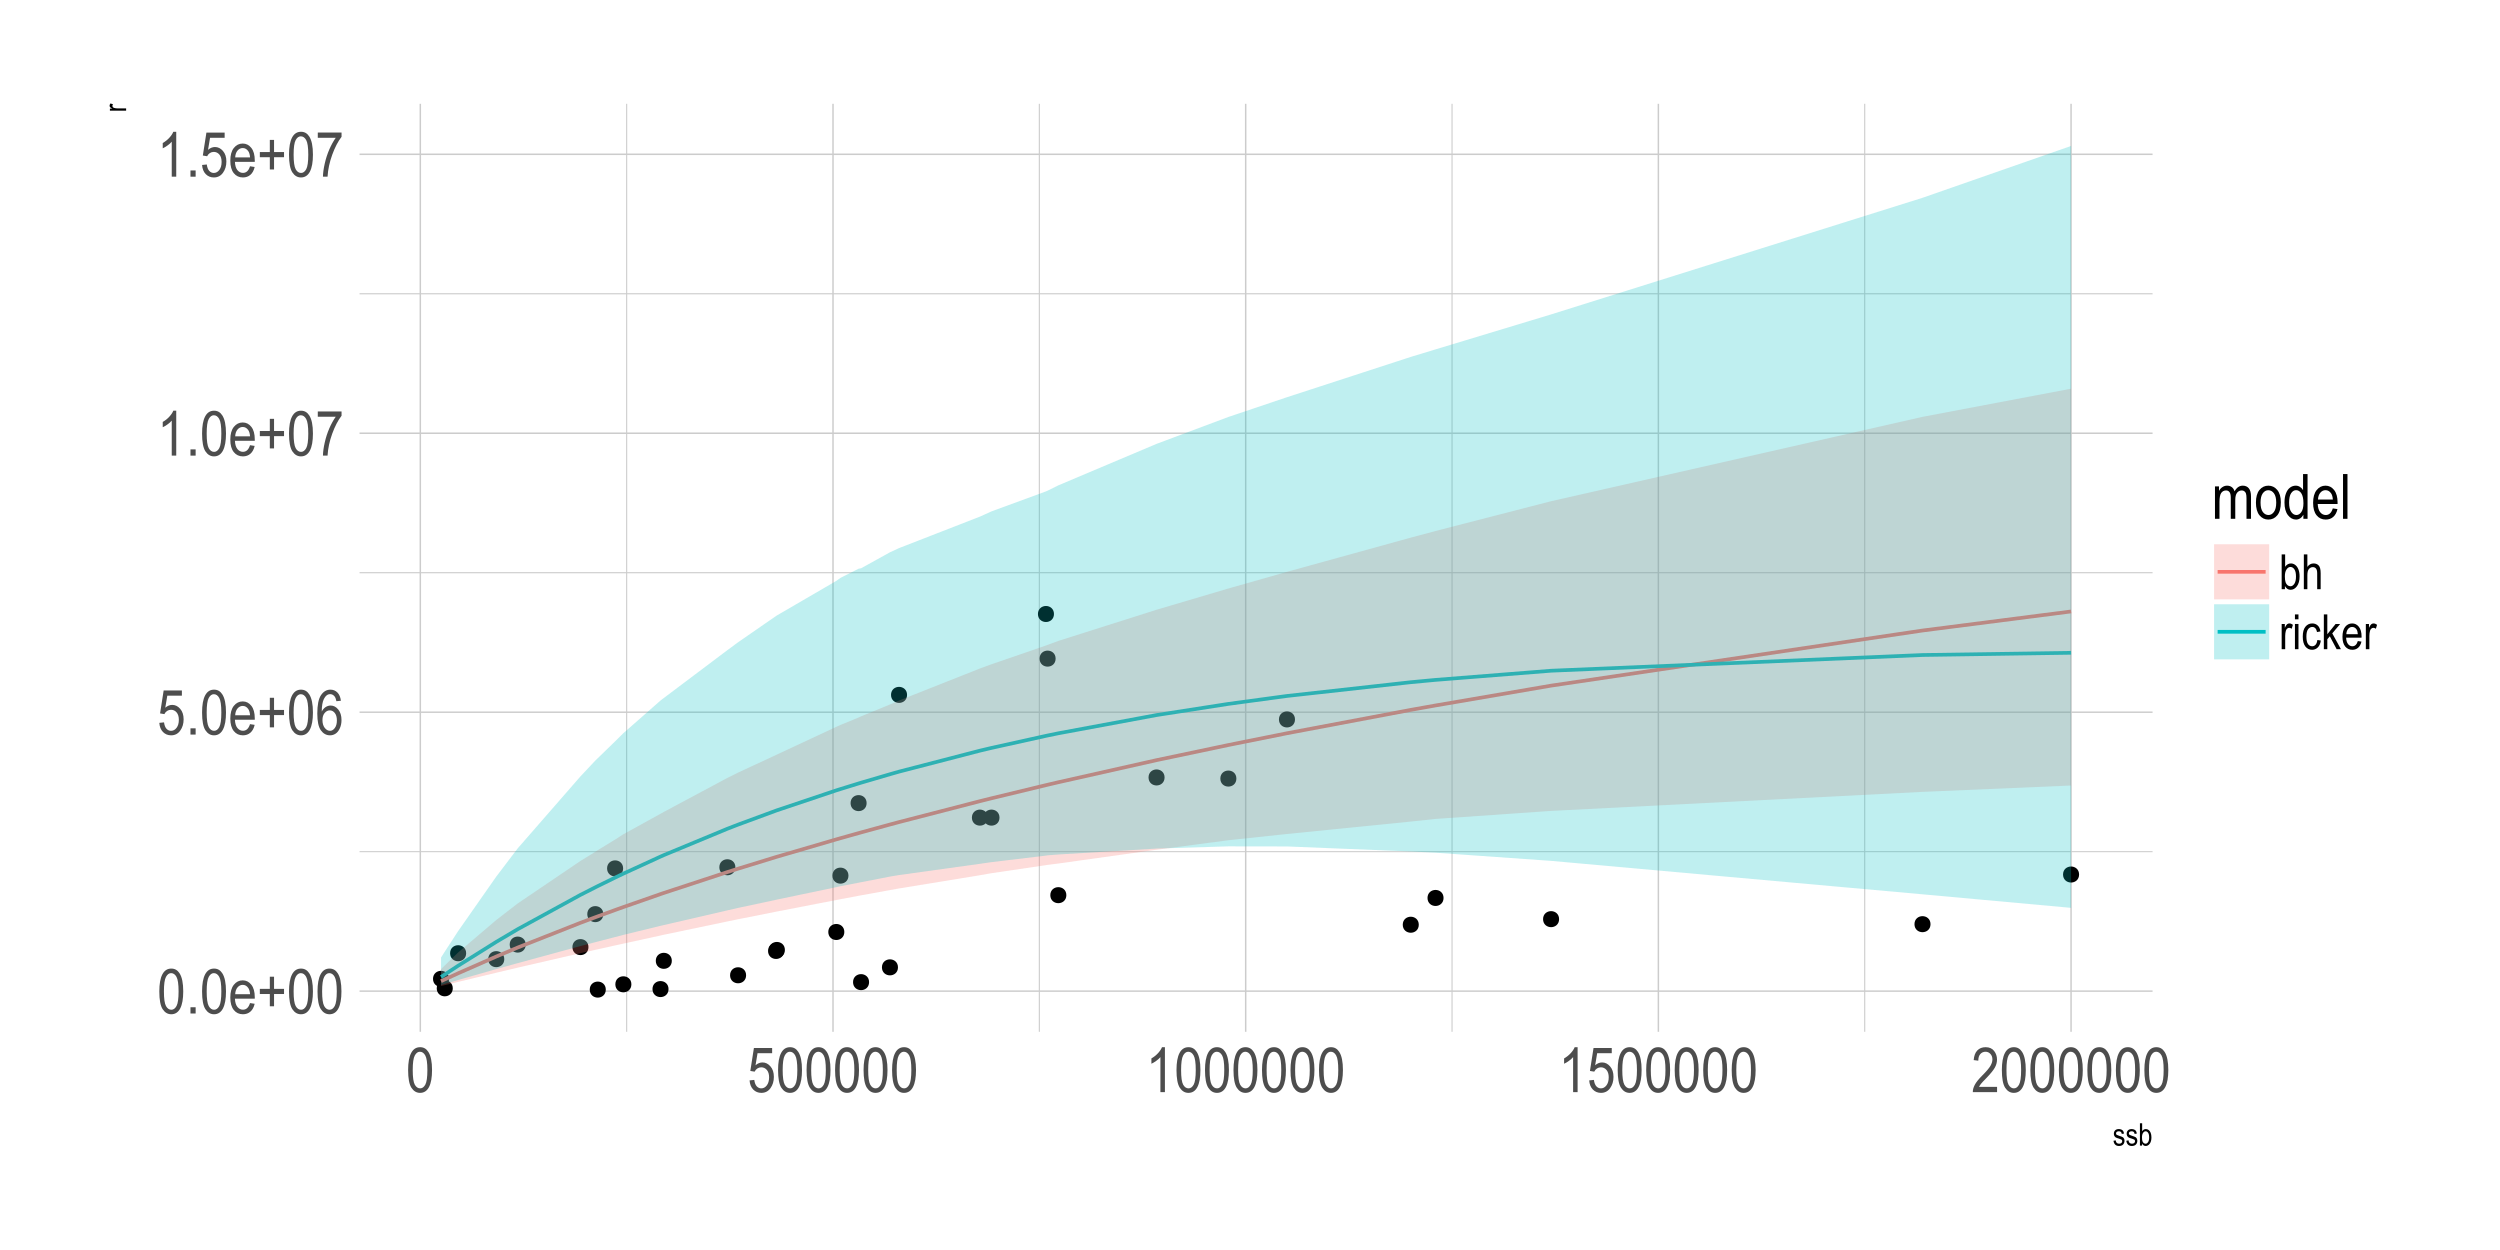 <?xml version="1.0" encoding="UTF-8"?>
<svg xmlns="http://www.w3.org/2000/svg" xmlns:xlink="http://www.w3.org/1999/xlink" width="720pt" height="360pt" viewBox="0 0 720 360" version="1.1">
<defs>
<g>
<symbol overflow="visible" id="glyph0-0">
<path style="stroke:none;" d="M 0.391 0 L 0.391 -11.25 L 3.812 -11.25 L 3.812 0 Z M 0.797 -0.469 L 3.406 -0.469 L 3.406 -10.875 L 0.797 -10.875 Z M 0.797 -0.469 "/>
</symbol>
<symbol overflow="visible" id="glyph0-1">
<path style="stroke:none;" d="M 0.594 -6.359 C 0.594 -8.516 0.883 -10.148 1.469 -11.266 C 2.051 -12.379 2.91 -12.938 4.047 -12.938 C 5.055 -12.938 5.848 -12.484 6.422 -11.578 C 7.129 -10.492 7.484 -8.754 7.484 -6.359 C 7.484 -4.203 7.191 -2.566 6.609 -1.453 C 6.023 -0.336 5.164 0.219 4.031 0.219 C 3.02 0.219 2.191 -0.27 1.547 -1.25 C 0.91 -2.238 0.594 -3.941 0.594 -6.359 Z M 1.922 -6.359 C 1.922 -4.266 2.117 -2.859 2.516 -2.141 C 2.922 -1.43 3.438 -1.078 4.062 -1.078 C 4.656 -1.078 5.148 -1.438 5.547 -2.156 C 5.941 -2.883 6.141 -4.285 6.141 -6.359 C 6.141 -8.453 5.938 -9.852 5.531 -10.562 C 5.133 -11.27 4.617 -11.625 3.984 -11.625 C 3.398 -11.625 2.91 -11.266 2.516 -10.547 C 2.117 -9.828 1.922 -8.43 1.922 -6.359 Z M 1.922 -6.359 "/>
</symbol>
<symbol overflow="visible" id="glyph0-2">
<path style="stroke:none;" d="M 1.359 0 L 1.359 -1.797 L 2.844 -1.797 L 2.844 0 Z M 1.359 0 "/>
</symbol>
<symbol overflow="visible" id="glyph0-3">
<path style="stroke:none;" d="M 6.188 -3 L 7.531 -2.797 C 7.301 -1.805 6.895 -1.055 6.312 -0.547 C 5.727 -0.035 5.008 0.219 4.156 0.219 C 3.062 0.219 2.18 -0.191 1.516 -1.016 C 0.848 -1.848 0.516 -3.039 0.516 -4.594 C 0.516 -6.195 0.852 -7.422 1.531 -8.266 C 2.207 -9.117 3.062 -9.547 4.094 -9.547 C 5.082 -9.547 5.906 -9.129 6.562 -8.297 C 7.227 -7.461 7.562 -6.258 7.562 -4.688 L 7.562 -4.266 L 1.844 -4.266 C 1.895 -3.211 2.133 -2.422 2.562 -1.891 C 3 -1.359 3.531 -1.094 4.156 -1.094 C 5.125 -1.094 5.801 -1.727 6.188 -3 Z M 1.922 -5.562 L 6.203 -5.562 C 6.141 -6.375 5.961 -6.977 5.672 -7.375 C 5.254 -7.957 4.727 -8.25 4.094 -8.25 C 3.508 -8.25 3.008 -8.004 2.594 -7.516 C 2.188 -7.035 1.961 -6.383 1.922 -5.562 Z M 1.922 -5.562 "/>
</symbol>
<symbol overflow="visible" id="glyph0-4">
<path style="stroke:none;" d="M 3.688 -2.078 L 3.688 -5.609 L 0.812 -5.609 L 0.812 -7.094 L 3.688 -7.094 L 3.688 -10.594 L 4.906 -10.594 L 4.906 -7.094 L 7.781 -7.094 L 7.781 -5.609 L 4.906 -5.609 L 4.906 -2.078 Z M 3.688 -2.078 "/>
</symbol>
<symbol overflow="visible" id="glyph0-5">
<path style="stroke:none;" d="M 0.594 -3.375 L 1.953 -3.516 C 2.055 -2.691 2.289 -2.078 2.656 -1.672 C 3.031 -1.273 3.469 -1.078 3.969 -1.078 C 4.582 -1.078 5.109 -1.359 5.547 -1.922 C 5.992 -2.492 6.219 -3.27 6.219 -4.25 C 6.219 -5.164 6.004 -5.875 5.578 -6.375 C 5.148 -6.883 4.609 -7.141 3.953 -7.141 C 3.555 -7.141 3.188 -7.031 2.844 -6.812 C 2.508 -6.594 2.242 -6.285 2.047 -5.891 L 0.812 -6.094 L 1.844 -12.703 L 7.094 -12.703 L 7.094 -11.203 L 2.891 -11.203 L 2.312 -7.734 C 2.938 -8.273 3.602 -8.547 4.312 -8.547 C 5.195 -8.547 5.961 -8.164 6.609 -7.406 C 7.266 -6.656 7.594 -5.645 7.594 -4.375 C 7.594 -3.113 7.266 -2.031 6.609 -1.125 C 5.961 -0.227 5.086 0.219 3.984 0.219 C 3.066 0.219 2.289 -0.098 1.656 -0.734 C 1.031 -1.367 0.676 -2.25 0.594 -3.375 Z M 0.594 -3.375 "/>
</symbol>
<symbol overflow="visible" id="glyph0-6">
<path style="stroke:none;" d="M 7.328 -9.734 L 6.031 -9.609 C 5.906 -10.266 5.723 -10.734 5.484 -11.016 C 5.141 -11.43 4.723 -11.641 4.234 -11.641 C 3.484 -11.641 2.879 -11.172 2.422 -10.234 C 2.023 -9.422 1.82 -8.223 1.812 -6.641 C 2.113 -7.203 2.488 -7.629 2.938 -7.922 C 3.395 -8.211 3.875 -8.359 4.375 -8.359 C 5.219 -8.359 5.945 -7.977 6.562 -7.219 C 7.188 -6.457 7.5 -5.441 7.5 -4.172 C 7.5 -3.316 7.344 -2.535 7.031 -1.828 C 6.719 -1.129 6.316 -0.613 5.828 -0.281 C 5.336 0.051 4.797 0.219 4.203 0.219 C 3.141 0.219 2.258 -0.258 1.562 -1.219 C 0.875 -2.176 0.531 -3.781 0.531 -6.031 C 0.531 -8.52 0.883 -10.289 1.594 -11.344 C 2.301 -12.406 3.207 -12.938 4.312 -12.938 C 5.113 -12.938 5.785 -12.66 6.328 -12.109 C 6.867 -11.566 7.203 -10.773 7.328 -9.734 Z M 2.016 -4.172 C 2.016 -3.242 2.234 -2.492 2.672 -1.922 C 3.117 -1.359 3.629 -1.078 4.203 -1.078 C 4.711 -1.078 5.164 -1.344 5.562 -1.875 C 5.969 -2.414 6.172 -3.148 6.172 -4.078 C 6.172 -4.992 5.973 -5.703 5.578 -6.203 C 5.18 -6.711 4.695 -6.969 4.125 -6.969 C 3.562 -6.969 3.066 -6.711 2.641 -6.203 C 2.223 -5.703 2.016 -5.023 2.016 -4.172 Z M 2.016 -4.172 "/>
</symbol>
<symbol overflow="visible" id="glyph0-7">
<path style="stroke:none;" d="M 5.469 0 L 4.172 0 L 4.172 -10.078 C 3.879 -9.723 3.477 -9.363 2.969 -9 C 2.469 -8.633 2.004 -8.359 1.578 -8.172 L 1.578 -9.703 C 2.297 -10.109 2.926 -10.609 3.469 -11.203 C 4.02 -11.797 4.406 -12.375 4.625 -12.938 L 5.469 -12.938 Z M 5.469 0 "/>
</symbol>
<symbol overflow="visible" id="glyph0-8">
<path style="stroke:none;" d="M 0.672 -11.203 L 0.672 -12.719 L 7.516 -12.719 L 7.516 -11.484 C 6.492 -10.16 5.598 -8.438 4.828 -6.312 C 4.055 -4.188 3.609 -2.082 3.484 0 L 2.156 0 C 2.176 -1.082 2.348 -2.336 2.672 -3.766 C 2.992 -5.203 3.438 -6.57 4 -7.875 C 4.57 -9.176 5.188 -10.285 5.844 -11.203 Z M 0.672 -11.203 "/>
</symbol>
<symbol overflow="visible" id="glyph0-9">
<path style="stroke:none;" d="M 7.422 -1.516 L 7.422 0 L 0.438 0 C 0.414 -0.613 0.598 -1.301 0.984 -2.062 C 1.379 -2.82 2.098 -3.723 3.141 -4.766 C 4.348 -5.973 5.141 -6.906 5.516 -7.562 C 5.891 -8.219 6.078 -8.832 6.078 -9.406 C 6.078 -10.062 5.883 -10.594 5.5 -11 C 5.125 -11.414 4.656 -11.625 4.094 -11.625 C 3.488 -11.625 2.988 -11.398 2.594 -10.953 C 2.207 -10.516 2.016 -9.879 2.016 -9.047 L 0.688 -9.219 C 0.781 -10.445 1.129 -11.375 1.734 -12 C 2.336 -12.625 3.133 -12.938 4.125 -12.938 C 5.207 -12.938 6.023 -12.57 6.578 -11.844 C 7.129 -11.125 7.406 -10.301 7.406 -9.375 C 7.406 -8.551 7.188 -7.758 6.75 -7 C 6.32 -6.25 5.504 -5.25 4.297 -4 C 3.516 -3.207 3.008 -2.664 2.781 -2.375 C 2.562 -2.094 2.379 -1.805 2.234 -1.516 Z M 7.422 -1.516 "/>
</symbol>
<symbol overflow="visible" id="glyph0-10">
<path style="stroke:none;" d="M 0.969 0 L 0.969 -9.328 L 2.125 -9.328 L 2.125 -8.031 C 2.383 -8.508 2.719 -8.879 3.125 -9.141 C 3.531 -9.41 3.973 -9.547 4.453 -9.547 C 4.984 -9.547 5.438 -9.406 5.812 -9.125 C 6.188 -8.844 6.453 -8.438 6.609 -7.906 C 6.91 -8.457 7.258 -8.867 7.656 -9.141 C 8.051 -9.41 8.488 -9.547 8.969 -9.547 C 9.707 -9.547 10.285 -9.297 10.703 -8.797 C 11.129 -8.297 11.344 -7.5 11.344 -6.406 L 11.344 0 L 10.047 0 L 10.047 -5.875 C 10.047 -6.539 9.992 -7.016 9.891 -7.297 C 9.797 -7.578 9.641 -7.789 9.422 -7.938 C 9.211 -8.094 8.973 -8.172 8.703 -8.172 C 8.141 -8.172 7.68 -7.945 7.328 -7.5 C 6.984 -7.062 6.812 -6.367 6.812 -5.422 L 6.812 0 L 5.516 0 L 5.516 -6.062 C 5.516 -6.832 5.395 -7.375 5.156 -7.688 C 4.914 -8.008 4.586 -8.172 4.172 -8.172 C 3.578 -8.172 3.109 -7.93 2.766 -7.453 C 2.43 -6.973 2.266 -6.102 2.266 -4.844 L 2.266 0 Z M 0.969 0 "/>
</symbol>
<symbol overflow="visible" id="glyph0-11">
<path style="stroke:none;" d="M 0.469 -4.672 C 0.469 -6.273 0.805 -7.488 1.484 -8.312 C 2.16 -9.133 3.016 -9.547 4.047 -9.547 C 5.066 -9.547 5.922 -9.133 6.609 -8.312 C 7.297 -7.488 7.641 -6.305 7.641 -4.766 C 7.641 -3.086 7.301 -1.836 6.625 -1.016 C 5.945 -0.191 5.086 0.219 4.047 0.219 C 3.023 0.219 2.172 -0.191 1.484 -1.016 C 0.805 -1.848 0.469 -3.066 0.469 -4.672 Z M 1.797 -4.672 C 1.797 -3.461 2.016 -2.562 2.453 -1.969 C 2.891 -1.383 3.438 -1.094 4.094 -1.094 C 4.695 -1.094 5.219 -1.391 5.656 -1.984 C 6.094 -2.578 6.312 -3.473 6.312 -4.672 C 6.312 -5.867 6.094 -6.758 5.656 -7.344 C 5.219 -7.938 4.672 -8.234 4.016 -8.234 C 3.398 -8.234 2.875 -7.938 2.438 -7.344 C 2.008 -6.75 1.797 -5.859 1.797 -4.672 Z M 1.797 -4.672 "/>
</symbol>
<symbol overflow="visible" id="glyph0-12">
<path style="stroke:none;" d="M 5.922 0 L 5.922 -1.172 C 5.68 -0.723 5.375 -0.379 5 -0.141 C 4.633 0.098 4.238 0.219 3.812 0.219 C 2.914 0.219 2.133 -0.207 1.469 -1.062 C 0.812 -1.914 0.484 -3.117 0.484 -4.672 C 0.484 -5.734 0.629 -6.629 0.922 -7.359 C 1.211 -8.098 1.602 -8.645 2.094 -9 C 2.582 -9.363 3.129 -9.547 3.734 -9.547 C 4.16 -9.547 4.555 -9.43 4.922 -9.203 C 5.285 -8.984 5.586 -8.672 5.828 -8.266 L 5.828 -12.891 L 7.125 -12.891 L 7.125 0 Z M 1.812 -4.656 C 1.812 -3.445 2.02 -2.551 2.438 -1.969 C 2.852 -1.383 3.344 -1.094 3.906 -1.094 C 4.457 -1.094 4.93 -1.375 5.328 -1.938 C 5.734 -2.5 5.938 -3.348 5.938 -4.484 C 5.938 -5.785 5.734 -6.738 5.328 -7.344 C 4.93 -7.945 4.426 -8.25 3.812 -8.25 C 3.258 -8.25 2.785 -7.957 2.391 -7.375 C 2.004 -6.801 1.812 -5.895 1.812 -4.656 Z M 1.812 -4.656 "/>
</symbol>
<symbol overflow="visible" id="glyph0-13">
<path style="stroke:none;" d="M 0.922 0 L 0.922 -12.891 L 2.203 -12.891 L 2.203 0 Z M 0.922 0 "/>
</symbol>
<symbol overflow="visible" id="glyph1-0">
<path style="stroke:none;" d="M 0.188 0 L 0.188 -5.625 L 1.906 -5.625 L 1.906 0 Z M 0.406 -0.234 L 1.703 -0.234 L 1.703 -5.438 L 0.406 -5.438 Z M 0.406 -0.234 "/>
</symbol>
<symbol overflow="visible" id="glyph1-1">
<path style="stroke:none;" d="M 0.234 -1.391 L 0.875 -1.516 C 0.906 -1.191 1.004 -0.945 1.172 -0.781 C 1.348 -0.625 1.578 -0.547 1.859 -0.547 C 2.141 -0.547 2.359 -0.613 2.516 -0.75 C 2.672 -0.895 2.75 -1.07 2.75 -1.281 C 2.75 -1.469 2.68 -1.613 2.547 -1.719 C 2.453 -1.781 2.234 -1.867 1.891 -1.984 C 1.379 -2.129 1.039 -2.254 0.875 -2.359 C 0.707 -2.473 0.578 -2.617 0.484 -2.797 C 0.391 -2.984 0.344 -3.191 0.344 -3.422 C 0.344 -3.828 0.469 -4.148 0.719 -4.391 C 0.977 -4.641 1.332 -4.766 1.781 -4.766 C 2.062 -4.766 2.312 -4.711 2.531 -4.609 C 2.75 -4.516 2.91 -4.379 3.016 -4.203 C 3.129 -4.035 3.211 -3.789 3.266 -3.469 L 2.625 -3.359 C 2.57 -3.867 2.297 -4.125 1.797 -4.125 C 1.516 -4.125 1.305 -4.066 1.172 -3.953 C 1.035 -3.836 0.969 -3.691 0.969 -3.516 C 0.969 -3.348 1.031 -3.211 1.156 -3.109 C 1.238 -3.055 1.473 -2.961 1.859 -2.828 C 2.398 -2.66 2.75 -2.523 2.906 -2.422 C 3.062 -2.316 3.18 -2.176 3.266 -2 C 3.359 -1.832 3.406 -1.629 3.406 -1.391 C 3.406 -0.941 3.266 -0.578 2.984 -0.297 C 2.703 -0.023 2.316 0.109 1.828 0.109 C 0.91 0.109 0.379 -0.391 0.234 -1.391 Z M 0.234 -1.391 "/>
</symbol>
<symbol overflow="visible" id="glyph1-2">
<path style="stroke:none;" d="M 1.078 0 L 0.469 0 L 0.469 -6.438 L 1.109 -6.438 L 1.109 -4.141 C 1.254 -4.348 1.41 -4.504 1.578 -4.609 C 1.754 -4.711 1.953 -4.766 2.172 -4.766 C 2.461 -4.766 2.727 -4.676 2.969 -4.5 C 3.219 -4.32 3.414 -4.051 3.562 -3.688 C 3.707 -3.32 3.781 -2.883 3.781 -2.375 C 3.781 -1.582 3.613 -0.969 3.281 -0.531 C 2.957 -0.102 2.57 0.109 2.125 0.109 C 1.906 0.109 1.707 0.051 1.531 -0.062 C 1.352 -0.176 1.203 -0.348 1.078 -0.578 Z M 1.062 -2.375 C 1.062 -1.883 1.102 -1.52 1.188 -1.281 C 1.281 -1.039 1.406 -0.859 1.562 -0.734 C 1.727 -0.609 1.91 -0.547 2.109 -0.547 C 2.367 -0.547 2.602 -0.695 2.812 -1 C 3.02 -1.301 3.125 -1.75 3.125 -2.344 C 3.125 -2.957 3.023 -3.406 2.828 -3.688 C 2.629 -3.977 2.383 -4.125 2.094 -4.125 C 1.82 -4.125 1.582 -3.973 1.375 -3.672 C 1.164 -3.367 1.062 -2.938 1.062 -2.375 Z M 1.062 -2.375 "/>
</symbol>
<symbol overflow="visible" id="glyph2-0">
<path style="stroke:none;" d="M 0 -0.188 L -5.625 -0.188 L -5.625 -1.906 L 0 -1.906 Z M -0.234 -0.406 L -0.234 -1.703 L -5.438 -1.703 L -5.438 -0.406 Z M -0.234 -0.406 "/>
</symbol>
<symbol overflow="visible" id="glyph2-1">
<path style="stroke:none;" d="M 0 -0.469 L -4.672 -0.469 L -4.672 -1.062 L -3.953 -1.062 C -4.285 -1.207 -4.504 -1.344 -4.609 -1.469 C -4.711 -1.594 -4.766 -1.734 -4.766 -1.891 C -4.766 -2.109 -4.68 -2.328 -4.516 -2.547 L -3.781 -2.328 C -3.895 -2.172 -3.953 -2.016 -3.953 -1.859 C -3.953 -1.723 -3.906 -1.598 -3.812 -1.484 C -3.719 -1.367 -3.582 -1.289 -3.406 -1.25 C -3.102 -1.164 -2.781 -1.125 -2.438 -1.125 L 0 -1.125 Z M 0 -0.469 "/>
</symbol>
<symbol overflow="visible" id="glyph3-0">
<path style="stroke:none;" d="M 0.297 0 L 0.297 -8.75 L 2.953 -8.75 L 2.953 0 Z M 0.625 -0.359 L 2.641 -0.359 L 2.641 -8.453 L 0.625 -8.453 Z M 0.625 -0.359 "/>
</symbol>
<symbol overflow="visible" id="glyph3-1">
<path style="stroke:none;" d="M 1.672 0 L 0.734 0 L 0.734 -10.016 L 1.734 -10.016 L 1.734 -6.453 C 1.953 -6.773 2.195 -7.016 2.469 -7.172 C 2.738 -7.336 3.039 -7.422 3.375 -7.422 C 3.832 -7.422 4.25 -7.281 4.625 -7 C 5.008 -6.727 5.316 -6.305 5.547 -5.734 C 5.773 -5.172 5.891 -4.488 5.891 -3.688 C 5.891 -2.457 5.629 -1.504 5.109 -0.828 C 4.598 -0.16 4 0.172 3.312 0.172 C 2.969 0.172 2.656 0.082 2.375 -0.094 C 2.102 -0.281 1.867 -0.551 1.672 -0.906 Z M 1.656 -3.688 C 1.656 -2.938 1.723 -2.375 1.859 -2 C 1.992 -1.625 2.188 -1.336 2.438 -1.141 C 2.688 -0.941 2.969 -0.844 3.281 -0.844 C 3.688 -0.844 4.051 -1.078 4.375 -1.547 C 4.695 -2.016 4.859 -2.711 4.859 -3.641 C 4.859 -4.598 4.703 -5.297 4.391 -5.734 C 4.086 -6.18 3.707 -6.406 3.25 -6.406 C 2.832 -6.406 2.461 -6.172 2.141 -5.703 C 1.816 -5.242 1.656 -4.57 1.656 -3.688 Z M 1.656 -3.688 "/>
</symbol>
<symbol overflow="visible" id="glyph3-2">
<path style="stroke:none;" d="M 0.734 0 L 0.734 -10.016 L 1.75 -10.016 L 1.75 -6.422 C 1.977 -6.754 2.242 -7.004 2.547 -7.172 C 2.848 -7.336 3.176 -7.422 3.531 -7.422 C 4.164 -7.422 4.664 -7.219 5.031 -6.812 C 5.395 -6.414 5.578 -5.676 5.578 -4.594 L 5.578 0 L 4.578 0 L 4.578 -4.594 C 4.578 -5.227 4.461 -5.68 4.234 -5.953 C 4.016 -6.223 3.711 -6.359 3.328 -6.359 C 2.891 -6.359 2.516 -6.18 2.203 -5.828 C 1.898 -5.484 1.75 -4.863 1.75 -3.969 L 1.75 0 Z M 0.734 0 "/>
</symbol>
<symbol overflow="visible" id="glyph3-3">
<path style="stroke:none;" d="M 0.734 0 L 0.734 -7.266 L 1.641 -7.266 L 1.641 -6.156 C 1.879 -6.664 2.094 -7.004 2.281 -7.172 C 2.477 -7.336 2.695 -7.422 2.938 -7.422 C 3.281 -7.422 3.625 -7.289 3.969 -7.031 L 3.625 -5.891 C 3.375 -6.066 3.133 -6.156 2.906 -6.156 C 2.688 -6.156 2.488 -6.078 2.312 -5.922 C 2.133 -5.773 2.008 -5.566 1.938 -5.297 C 1.812 -4.828 1.75 -4.328 1.75 -3.797 L 1.75 0 Z M 0.734 0 "/>
</symbol>
<symbol overflow="visible" id="glyph3-4">
<path style="stroke:none;" d="M 0.734 -8.609 L 0.734 -10.016 L 1.75 -10.016 L 1.75 -8.609 Z M 0.734 0 L 0.734 -7.266 L 1.75 -7.266 L 1.75 0 Z M 0.734 0 "/>
</symbol>
<symbol overflow="visible" id="glyph3-5">
<path style="stroke:none;" d="M 4.641 -2.656 L 5.641 -2.5 C 5.523 -1.633 5.238 -0.973 4.781 -0.516 C 4.32 -0.055 3.77 0.172 3.125 0.172 C 2.344 0.172 1.695 -0.145 1.188 -0.781 C 0.688 -1.426 0.438 -2.379 0.438 -3.641 C 0.438 -4.898 0.691 -5.844 1.203 -6.469 C 1.711 -7.102 2.367 -7.422 3.172 -7.422 C 3.785 -7.422 4.301 -7.227 4.719 -6.844 C 5.145 -6.469 5.414 -5.895 5.531 -5.125 L 4.547 -4.938 C 4.453 -5.438 4.285 -5.805 4.047 -6.047 C 3.816 -6.285 3.535 -6.406 3.203 -6.406 C 2.703 -6.406 2.289 -6.188 1.969 -5.75 C 1.645 -5.312 1.484 -4.613 1.484 -3.656 C 1.484 -2.664 1.633 -1.945 1.938 -1.5 C 2.25 -1.062 2.648 -0.844 3.141 -0.844 C 3.523 -0.844 3.852 -0.988 4.125 -1.281 C 4.395 -1.582 4.566 -2.039 4.641 -2.656 Z M 4.641 -2.656 "/>
</symbol>
<symbol overflow="visible" id="glyph3-6">
<path style="stroke:none;" d="M 0.766 0 L 0.766 -10.016 L 1.766 -10.016 L 1.766 -4.312 L 4.156 -7.266 L 5.469 -7.266 L 3.188 -4.562 L 5.688 0 L 4.453 0 L 2.484 -3.719 L 1.766 -2.875 L 1.766 0 Z M 0.766 0 "/>
</symbol>
<symbol overflow="visible" id="glyph3-7">
<path style="stroke:none;" d="M 4.812 -2.344 L 5.859 -2.188 C 5.68 -1.406 5.363 -0.816 4.906 -0.422 C 4.457 -0.023 3.898 0.172 3.234 0.172 C 2.391 0.172 1.703 -0.145 1.172 -0.781 C 0.648 -1.426 0.391 -2.352 0.391 -3.562 C 0.391 -4.82 0.648 -5.781 1.172 -6.438 C 1.703 -7.094 2.375 -7.422 3.188 -7.422 C 3.957 -7.422 4.598 -7.098 5.109 -6.453 C 5.629 -5.805 5.891 -4.867 5.891 -3.641 L 5.875 -3.312 L 1.438 -3.312 C 1.477 -2.5 1.664 -1.883 2 -1.469 C 2.344 -1.051 2.754 -0.844 3.234 -0.844 C 3.992 -0.844 4.52 -1.344 4.812 -2.344 Z M 1.5 -4.328 L 4.812 -4.328 C 4.77 -4.953 4.641 -5.422 4.422 -5.734 C 4.098 -6.18 3.68 -6.406 3.172 -6.406 C 2.723 -6.406 2.336 -6.219 2.016 -5.844 C 1.703 -5.469 1.531 -4.961 1.5 -4.328 Z M 1.5 -4.328 "/>
</symbol>
</g>
<clipPath id="clip1">
  <path d="M 103.547 245 L 620.938 245 L 620.938 246 L 103.547 246 Z M 103.547 245 "/>
</clipPath>
<clipPath id="clip2">
  <path d="M 103.547 164 L 620.938 164 L 620.938 166 L 103.547 166 Z M 103.547 164 "/>
</clipPath>
<clipPath id="clip3">
  <path d="M 103.547 84 L 620.938 84 L 620.938 85 L 103.547 85 Z M 103.547 84 "/>
</clipPath>
<clipPath id="clip4">
  <path d="M 180 29.887 L 181 29.887 L 181 298 L 180 298 Z M 180 29.887 "/>
</clipPath>
<clipPath id="clip5">
  <path d="M 299 29.887 L 300 29.887 L 300 298 L 299 298 Z M 299 29.887 "/>
</clipPath>
<clipPath id="clip6">
  <path d="M 418 29.887 L 419 29.887 L 419 298 L 418 298 Z M 418 29.887 "/>
</clipPath>
<clipPath id="clip7">
  <path d="M 536 29.887 L 538 29.887 L 538 298 L 536 298 Z M 536 29.887 "/>
</clipPath>
<clipPath id="clip8">
  <path d="M 103.547 285 L 620.938 285 L 620.938 286 L 103.547 286 Z M 103.547 285 "/>
</clipPath>
<clipPath id="clip9">
  <path d="M 103.547 204 L 620.938 204 L 620.938 206 L 103.547 206 Z M 103.547 204 "/>
</clipPath>
<clipPath id="clip10">
  <path d="M 103.547 124 L 620.938 124 L 620.938 125 L 103.547 125 Z M 103.547 124 "/>
</clipPath>
<clipPath id="clip11">
  <path d="M 103.547 44 L 620.938 44 L 620.938 45 L 103.547 45 Z M 103.547 44 "/>
</clipPath>
<clipPath id="clip12">
  <path d="M 120 29.887 L 122 29.887 L 122 298 L 120 298 Z M 120 29.887 "/>
</clipPath>
<clipPath id="clip13">
  <path d="M 239 29.887 L 241 29.887 L 241 298 L 239 298 Z M 239 29.887 "/>
</clipPath>
<clipPath id="clip14">
  <path d="M 358 29.887 L 359 29.887 L 359 298 L 358 298 Z M 358 29.887 "/>
</clipPath>
<clipPath id="clip15">
  <path d="M 477 29.887 L 478 29.887 L 478 298 L 477 298 Z M 477 29.887 "/>
</clipPath>
<clipPath id="clip16">
  <path d="M 596 29.887 L 597 29.887 L 597 298 L 596 298 Z M 596 29.887 "/>
</clipPath>
</defs>
<g id="surface81">
<rect x="0" y="0" width="720" height="360" style="fill:rgb(100%,100%,100%);fill-opacity:1;stroke:none;"/>
<g clip-path="url(#clip1)" clip-rule="nonzero">
<path style="fill:none;stroke-width:0.32;stroke-linecap:butt;stroke-linejoin:round;stroke:rgb(80%,80%,80%);stroke-opacity:1;stroke-miterlimit:10;" d="M 103.547 245.277 L 619.938 245.277 "/>
</g>
<g clip-path="url(#clip2)" clip-rule="nonzero">
<path style="fill:none;stroke-width:0.32;stroke-linecap:butt;stroke-linejoin:round;stroke:rgb(80%,80%,80%);stroke-opacity:1;stroke-miterlimit:10;" d="M 103.547 164.941 L 619.938 164.941 "/>
</g>
<g clip-path="url(#clip3)" clip-rule="nonzero">
<path style="fill:none;stroke-width:0.32;stroke-linecap:butt;stroke-linejoin:round;stroke:rgb(80%,80%,80%);stroke-opacity:1;stroke-miterlimit:10;" d="M 103.547 84.605 L 619.938 84.605 "/>
</g>
<g clip-path="url(#clip4)" clip-rule="nonzero">
<path style="fill:none;stroke-width:0.32;stroke-linecap:butt;stroke-linejoin:round;stroke:rgb(80%,80%,80%);stroke-opacity:1;stroke-miterlimit:10;" d="M 180.48 297.156 L 180.48 29.887 "/>
</g>
<g clip-path="url(#clip5)" clip-rule="nonzero">
<path style="fill:none;stroke-width:0.32;stroke-linecap:butt;stroke-linejoin:round;stroke:rgb(80%,80%,80%);stroke-opacity:1;stroke-miterlimit:10;" d="M 299.332 297.156 L 299.332 29.887 "/>
</g>
<g clip-path="url(#clip6)" clip-rule="nonzero">
<path style="fill:none;stroke-width:0.32;stroke-linecap:butt;stroke-linejoin:round;stroke:rgb(80%,80%,80%);stroke-opacity:1;stroke-miterlimit:10;" d="M 418.188 297.156 L 418.188 29.887 "/>
</g>
<g clip-path="url(#clip7)" clip-rule="nonzero">
<path style="fill:none;stroke-width:0.32;stroke-linecap:butt;stroke-linejoin:round;stroke:rgb(80%,80%,80%);stroke-opacity:1;stroke-miterlimit:10;" d="M 537.039 297.156 L 537.039 29.887 "/>
</g>
<g clip-path="url(#clip8)" clip-rule="nonzero">
<path style="fill:none;stroke-width:0.427;stroke-linecap:butt;stroke-linejoin:round;stroke:rgb(80%,80%,80%);stroke-opacity:1;stroke-miterlimit:10;" d="M 103.547 285.441 L 619.938 285.441 "/>
</g>
<g clip-path="url(#clip9)" clip-rule="nonzero">
<path style="fill:none;stroke-width:0.427;stroke-linecap:butt;stroke-linejoin:round;stroke:rgb(80%,80%,80%);stroke-opacity:1;stroke-miterlimit:10;" d="M 103.547 205.109 L 619.938 205.109 "/>
</g>
<g clip-path="url(#clip10)" clip-rule="nonzero">
<path style="fill:none;stroke-width:0.427;stroke-linecap:butt;stroke-linejoin:round;stroke:rgb(80%,80%,80%);stroke-opacity:1;stroke-miterlimit:10;" d="M 103.547 124.773 L 619.938 124.773 "/>
</g>
<g clip-path="url(#clip11)" clip-rule="nonzero">
<path style="fill:none;stroke-width:0.427;stroke-linecap:butt;stroke-linejoin:round;stroke:rgb(80%,80%,80%);stroke-opacity:1;stroke-miterlimit:10;" d="M 103.547 44.441 L 619.938 44.441 "/>
</g>
<g clip-path="url(#clip12)" clip-rule="nonzero">
<path style="fill:none;stroke-width:0.427;stroke-linecap:butt;stroke-linejoin:round;stroke:rgb(80%,80%,80%);stroke-opacity:1;stroke-miterlimit:10;" d="M 121.051 297.156 L 121.051 29.887 "/>
</g>
<g clip-path="url(#clip13)" clip-rule="nonzero">
<path style="fill:none;stroke-width:0.427;stroke-linecap:butt;stroke-linejoin:round;stroke:rgb(80%,80%,80%);stroke-opacity:1;stroke-miterlimit:10;" d="M 239.906 297.156 L 239.906 29.887 "/>
</g>
<g clip-path="url(#clip14)" clip-rule="nonzero">
<path style="fill:none;stroke-width:0.427;stroke-linecap:butt;stroke-linejoin:round;stroke:rgb(80%,80%,80%);stroke-opacity:1;stroke-miterlimit:10;" d="M 358.758 297.156 L 358.758 29.887 "/>
</g>
<g clip-path="url(#clip15)" clip-rule="nonzero">
<path style="fill:none;stroke-width:0.427;stroke-linecap:butt;stroke-linejoin:round;stroke:rgb(80%,80%,80%);stroke-opacity:1;stroke-miterlimit:10;" d="M 477.613 297.156 L 477.613 29.887 "/>
</g>
<g clip-path="url(#clip16)" clip-rule="nonzero">
<path style="fill:none;stroke-width:0.427;stroke-linecap:butt;stroke-linejoin:round;stroke:rgb(80%,80%,80%);stroke-opacity:1;stroke-miterlimit:10;" d="M 596.465 297.156 L 596.465 29.887 "/>
</g>
<path style="fill-rule:nonzero;fill:rgb(0%,0%,0%);fill-opacity:1;stroke-width:0.709;stroke-linecap:round;stroke-linejoin:round;stroke:rgb(0%,0%,0%);stroke-opacity:1;stroke-miterlimit:10;" d="M 306.754 257.809 C 306.754 260.414 302.844 260.414 302.844 257.809 C 302.844 255.203 306.754 255.203 306.754 257.809 "/>
<path style="fill-rule:nonzero;fill:rgb(0%,0%,0%);fill-opacity:1;stroke-width:0.709;stroke-linecap:round;stroke-linejoin:round;stroke:rgb(0%,0%,0%);stroke-opacity:1;stroke-miterlimit:10;" d="M 225.457 273.875 C 225.457 276.48 221.551 276.48 221.551 273.875 C 221.551 271.27 225.457 271.27 225.457 273.875 "/>
<path style="fill-rule:nonzero;fill:rgb(0%,0%,0%);fill-opacity:1;stroke-width:0.709;stroke-linecap:round;stroke-linejoin:round;stroke:rgb(0%,0%,0%);stroke-opacity:1;stroke-miterlimit:10;" d="M 249.941 282.855 C 249.941 285.461 246.031 285.461 246.031 282.855 C 246.031 280.25 249.941 280.25 249.941 282.855 "/>
<path style="fill-rule:nonzero;fill:rgb(0%,0%,0%);fill-opacity:1;stroke-width:0.709;stroke-linecap:round;stroke-linejoin:round;stroke:rgb(0%,0%,0%);stroke-opacity:1;stroke-miterlimit:10;" d="M 181.484 283.484 C 181.484 286.09 177.574 286.09 177.574 283.484 C 177.574 280.875 181.484 280.875 181.484 283.484 "/>
<path style="fill-rule:nonzero;fill:rgb(0%,0%,0%);fill-opacity:1;stroke-width:0.709;stroke-linecap:round;stroke-linejoin:round;stroke:rgb(0%,0%,0%);stroke-opacity:1;stroke-miterlimit:10;" d="M 144.875 276.238 C 144.875 278.844 140.965 278.844 140.965 276.238 C 140.965 273.629 144.875 273.629 144.875 276.238 "/>
<path style="fill-rule:nonzero;fill:rgb(0%,0%,0%);fill-opacity:1;stroke-width:0.709;stroke-linecap:round;stroke-linejoin:round;stroke:rgb(0%,0%,0%);stroke-opacity:1;stroke-miterlimit:10;" d="M 151.055 272.043 C 151.055 274.648 147.148 274.648 147.148 272.043 C 147.148 269.438 151.055 269.438 151.055 272.043 "/>
<path style="fill-rule:nonzero;fill:rgb(0%,0%,0%);fill-opacity:1;stroke-width:0.709;stroke-linecap:round;stroke-linejoin:round;stroke:rgb(0%,0%,0%);stroke-opacity:1;stroke-miterlimit:10;" d="M 193.129 276.719 C 193.129 279.324 189.223 279.324 189.223 276.719 C 189.223 274.113 193.129 274.113 193.129 276.719 "/>
<path style="fill-rule:nonzero;fill:rgb(0%,0%,0%);fill-opacity:1;stroke-width:0.709;stroke-linecap:round;stroke-linejoin:round;stroke:rgb(0%,0%,0%);stroke-opacity:1;stroke-miterlimit:10;" d="M 258.262 278.598 C 258.262 281.203 254.352 281.203 254.352 278.598 C 254.352 275.992 258.262 275.992 258.262 278.598 "/>
<path style="fill-rule:nonzero;fill:rgb(0%,0%,0%);fill-opacity:1;stroke-width:0.709;stroke-linecap:round;stroke-linejoin:round;stroke:rgb(0%,0%,0%);stroke-opacity:1;stroke-miterlimit:10;" d="M 192.18 284.855 C 192.18 287.461 188.27 287.461 188.27 284.855 C 188.27 282.25 192.18 282.25 192.18 284.855 "/>
<path style="fill-rule:nonzero;fill:rgb(0%,0%,0%);fill-opacity:1;stroke-width:0.709;stroke-linecap:round;stroke-linejoin:round;stroke:rgb(0%,0%,0%);stroke-opacity:1;stroke-miterlimit:10;" d="M 174.113 285.008 C 174.113 287.613 170.203 287.613 170.203 285.008 C 170.203 282.398 174.113 282.398 174.113 285.008 "/>
<path style="fill-rule:nonzero;fill:rgb(0%,0%,0%);fill-opacity:1;stroke-width:0.709;stroke-linecap:round;stroke-linejoin:round;stroke:rgb(0%,0%,0%);stroke-opacity:1;stroke-miterlimit:10;" d="M 130.043 284.633 C 130.043 287.238 126.133 287.238 126.133 284.633 C 126.133 282.023 130.043 282.023 130.043 284.633 "/>
<path style="fill-rule:nonzero;fill:rgb(0%,0%,0%);fill-opacity:1;stroke-width:0.709;stroke-linecap:round;stroke-linejoin:round;stroke:rgb(0%,0%,0%);stroke-opacity:1;stroke-miterlimit:10;" d="M 128.973 281.91 C 128.973 284.516 125.062 284.516 125.062 281.91 C 125.062 279.301 128.973 279.301 128.973 281.91 "/>
<path style="fill-rule:nonzero;fill:rgb(0%,0%,0%);fill-opacity:1;stroke-width:0.709;stroke-linecap:round;stroke-linejoin:round;stroke:rgb(0%,0%,0%);stroke-opacity:1;stroke-miterlimit:10;" d="M 133.895 274.535 C 133.895 277.141 129.984 277.141 129.984 274.535 C 129.984 271.926 133.895 271.926 133.895 274.535 "/>
<path style="fill-rule:nonzero;fill:rgb(0%,0%,0%);fill-opacity:1;stroke-width:0.709;stroke-linecap:round;stroke-linejoin:round;stroke:rgb(0%,0%,0%);stroke-opacity:1;stroke-miterlimit:10;" d="M 169.121 272.766 C 169.121 275.371 165.211 275.371 165.211 272.766 C 165.211 270.16 169.121 270.16 169.121 272.766 "/>
<path style="fill-rule:nonzero;fill:rgb(0%,0%,0%);fill-opacity:1;stroke-width:0.709;stroke-linecap:round;stroke-linejoin:round;stroke:rgb(0%,0%,0%);stroke-opacity:1;stroke-miterlimit:10;" d="M 211.434 249.773 C 211.434 252.379 207.523 252.379 207.523 249.773 C 207.523 247.168 211.434 247.168 211.434 249.773 "/>
<path style="fill-rule:nonzero;fill:rgb(0%,0%,0%);fill-opacity:1;stroke-width:0.709;stroke-linecap:round;stroke-linejoin:round;stroke:rgb(0%,0%,0%);stroke-opacity:1;stroke-miterlimit:10;" d="M 244 252.184 C 244 254.789 240.09 254.789 240.09 252.184 C 240.09 249.578 244 249.578 244 252.184 "/>
<path style="fill-rule:nonzero;fill:rgb(0%,0%,0%);fill-opacity:1;stroke-width:0.709;stroke-linecap:round;stroke-linejoin:round;stroke:rgb(0%,0%,0%);stroke-opacity:1;stroke-miterlimit:10;" d="M 335.043 223.906 C 335.043 226.512 331.133 226.512 331.133 223.906 C 331.133 221.301 335.043 221.301 335.043 223.906 "/>
<path style="fill-rule:nonzero;fill:rgb(0%,0%,0%);fill-opacity:1;stroke-width:0.709;stroke-linecap:round;stroke-linejoin:round;stroke:rgb(0%,0%,0%);stroke-opacity:1;stroke-miterlimit:10;" d="M 242.812 268.41 C 242.812 271.02 238.902 271.02 238.902 268.41 C 238.902 265.805 242.812 265.805 242.812 268.41 "/>
<path style="fill-rule:nonzero;fill:rgb(0%,0%,0%);fill-opacity:1;stroke-width:0.709;stroke-linecap:round;stroke-linejoin:round;stroke:rgb(0%,0%,0%);stroke-opacity:1;stroke-miterlimit:10;" d="M 415.387 258.609 C 415.387 261.219 411.477 261.219 411.477 258.609 C 411.477 256.004 415.387 256.004 415.387 258.609 "/>
<path style="fill-rule:nonzero;fill:rgb(0%,0%,0%);fill-opacity:1;stroke-width:0.709;stroke-linecap:round;stroke-linejoin:round;stroke:rgb(0%,0%,0%);stroke-opacity:1;stroke-miterlimit:10;" d="M 225.695 273.586 C 225.695 276.191 221.785 276.191 221.785 273.586 C 221.785 270.98 225.695 270.98 225.695 273.586 "/>
<path style="fill-rule:nonzero;fill:rgb(0%,0%,0%);fill-opacity:1;stroke-width:0.709;stroke-linecap:round;stroke-linejoin:round;stroke:rgb(0%,0%,0%);stroke-opacity:1;stroke-miterlimit:10;" d="M 303.664 189.684 C 303.664 192.289 299.754 192.289 299.754 189.684 C 299.754 187.078 303.664 187.078 303.664 189.684 "/>
<path style="fill-rule:nonzero;fill:rgb(0%,0%,0%);fill-opacity:1;stroke-width:0.709;stroke-linecap:round;stroke-linejoin:round;stroke:rgb(0%,0%,0%);stroke-opacity:1;stroke-miterlimit:10;" d="M 173.402 263.27 C 173.402 265.879 169.492 265.879 169.492 263.27 C 169.492 260.664 173.402 260.664 173.402 263.27 "/>
<path style="fill-rule:nonzero;fill:rgb(0%,0%,0%);fill-opacity:1;stroke-width:0.709;stroke-linecap:round;stroke-linejoin:round;stroke:rgb(0%,0%,0%);stroke-opacity:1;stroke-miterlimit:10;" d="M 555.633 266.164 C 555.633 268.77 551.723 268.77 551.723 266.164 C 551.723 263.555 555.633 263.555 555.633 266.164 "/>
<path style="fill-rule:nonzero;fill:rgb(0%,0%,0%);fill-opacity:1;stroke-width:0.709;stroke-linecap:round;stroke-linejoin:round;stroke:rgb(0%,0%,0%);stroke-opacity:1;stroke-miterlimit:10;" d="M 214.523 280.879 C 214.523 283.488 210.613 283.488 210.613 280.879 C 210.613 278.273 214.523 278.273 214.523 280.879 "/>
<path style="fill-rule:nonzero;fill:rgb(0%,0%,0%);fill-opacity:1;stroke-width:0.709;stroke-linecap:round;stroke-linejoin:round;stroke:rgb(0%,0%,0%);stroke-opacity:1;stroke-miterlimit:10;" d="M 249.23 231.297 C 249.23 233.902 245.32 233.902 245.32 231.297 C 245.32 228.691 249.23 228.691 249.23 231.297 "/>
<path style="fill-rule:nonzero;fill:rgb(0%,0%,0%);fill-opacity:1;stroke-width:0.709;stroke-linecap:round;stroke-linejoin:round;stroke:rgb(0%,0%,0%);stroke-opacity:1;stroke-miterlimit:10;" d="M 179.105 250.098 C 179.105 252.703 175.195 252.703 175.195 250.098 C 175.195 247.488 179.105 247.488 179.105 250.098 "/>
<path style="fill-rule:nonzero;fill:rgb(0%,0%,0%);fill-opacity:1;stroke-width:0.709;stroke-linecap:round;stroke-linejoin:round;stroke:rgb(0%,0%,0%);stroke-opacity:1;stroke-miterlimit:10;" d="M 408.254 266.324 C 408.254 268.93 404.348 268.93 404.348 266.324 C 404.348 263.719 408.254 263.719 408.254 266.324 "/>
<path style="fill-rule:nonzero;fill:rgb(0%,0%,0%);fill-opacity:1;stroke-width:0.709;stroke-linecap:round;stroke-linejoin:round;stroke:rgb(0%,0%,0%);stroke-opacity:1;stroke-miterlimit:10;" d="M 287.5 235.477 C 287.5 238.082 283.59 238.082 283.59 235.477 C 283.59 232.867 287.5 232.867 287.5 235.477 "/>
<path style="fill-rule:nonzero;fill:rgb(0%,0%,0%);fill-opacity:1;stroke-width:0.709;stroke-linecap:round;stroke-linejoin:round;stroke:rgb(0%,0%,0%);stroke-opacity:1;stroke-miterlimit:10;" d="M 260.879 200.129 C 260.879 202.734 256.969 202.734 256.969 200.129 C 256.969 197.52 260.879 197.52 260.879 200.129 "/>
<path style="fill-rule:nonzero;fill:rgb(0%,0%,0%);fill-opacity:1;stroke-width:0.709;stroke-linecap:round;stroke-linejoin:round;stroke:rgb(0%,0%,0%);stroke-opacity:1;stroke-miterlimit:10;" d="M 284.172 235.477 C 284.172 238.082 280.262 238.082 280.262 235.477 C 280.262 232.867 284.172 232.867 284.172 235.477 "/>
<path style="fill-rule:nonzero;fill:rgb(0%,0%,0%);fill-opacity:1;stroke-width:0.709;stroke-linecap:round;stroke-linejoin:round;stroke:rgb(0%,0%,0%);stroke-opacity:1;stroke-miterlimit:10;" d="M 372.602 207.195 C 372.602 209.805 368.691 209.805 368.691 207.195 C 368.691 204.59 372.602 204.59 372.602 207.195 "/>
<path style="fill-rule:nonzero;fill:rgb(0%,0%,0%);fill-opacity:1;stroke-width:0.709;stroke-linecap:round;stroke-linejoin:round;stroke:rgb(0%,0%,0%);stroke-opacity:1;stroke-miterlimit:10;" d="M 303.188 176.832 C 303.188 179.438 299.281 179.438 299.281 176.832 C 299.281 174.223 303.188 174.223 303.188 176.832 "/>
<path style="fill-rule:nonzero;fill:rgb(0%,0%,0%);fill-opacity:1;stroke-width:0.709;stroke-linecap:round;stroke-linejoin:round;stroke:rgb(0%,0%,0%);stroke-opacity:1;stroke-miterlimit:10;" d="M 448.664 264.715 C 448.664 267.324 444.758 267.324 444.758 264.715 C 444.758 262.109 448.664 262.109 448.664 264.715 "/>
<path style="fill-rule:nonzero;fill:rgb(0%,0%,0%);fill-opacity:1;stroke-width:0.709;stroke-linecap:round;stroke-linejoin:round;stroke:rgb(0%,0%,0%);stroke-opacity:1;stroke-miterlimit:10;" d="M 598.422 251.863 C 598.422 254.469 594.512 254.469 594.512 251.863 C 594.512 249.258 598.422 249.258 598.422 251.863 "/>
<path style="fill-rule:nonzero;fill:rgb(0%,0%,0%);fill-opacity:1;stroke-width:0.709;stroke-linecap:round;stroke-linejoin:round;stroke:rgb(0%,0%,0%);stroke-opacity:1;stroke-miterlimit:10;" d="M 355.723 224.227 C 355.723 226.836 351.812 226.836 351.812 224.227 C 351.812 221.621 355.723 221.621 355.723 224.227 "/>
<path style="fill:none;stroke-width:1.067;stroke-linecap:butt;stroke-linejoin:round;stroke:rgb(97.255%,46.275%,42.745%);stroke-opacity:1;stroke-miterlimit:10;" d="M 127.02 282.578 L 128.09 282.078 L 131.938 280.309 L 142.922 275.48 L 149.102 272.891 L 167.168 265.77 L 171.445 264.172 L 172.16 263.91 L 177.152 262.086 L 179.527 261.234 L 190.227 257.496 L 191.176 257.172 L 209.48 251.156 L 212.57 250.18 L 223.504 246.82 L 223.742 246.746 L 240.855 241.742 L 242.047 241.406 L 247.273 239.938 L 247.988 239.738 L 256.309 237.461 L 258.922 236.758 L 282.219 230.738 L 285.547 229.91 L 301.234 226.121 L 301.711 226.008 L 304.801 225.285 L 333.086 218.922 L 353.77 214.566 L 370.645 211.176 L 406.301 204.449 L 413.434 203.172 L 446.711 197.465 L 553.68 181.59 L 596.465 176.098 "/>
<path style="fill:none;stroke-width:1.067;stroke-linecap:butt;stroke-linejoin:round;stroke:rgb(0%,74.902%,76.863%);stroke-opacity:1;stroke-miterlimit:10;" d="M 127.02 281.371 L 128.09 280.66 L 131.938 278.133 L 142.922 271.262 L 149.102 267.609 L 167.168 257.727 L 171.445 255.555 L 172.16 255.195 L 177.152 252.746 L 179.527 251.609 L 190.227 246.699 L 191.176 246.277 L 209.48 238.684 L 212.57 237.488 L 223.504 233.457 L 223.742 233.371 L 240.855 227.625 L 242.047 227.25 L 247.273 225.637 L 247.988 225.418 L 256.309 222.977 L 258.922 222.234 L 282.219 216.191 L 285.547 215.402 L 301.234 211.926 L 301.711 211.824 L 304.801 211.188 L 333.086 205.938 L 353.77 202.723 L 370.645 200.438 L 406.301 196.477 L 413.434 195.809 L 446.711 193.168 L 553.68 188.645 L 596.465 188.004 "/>
<path style=" stroke:none;fill-rule:nonzero;fill:rgb(97.255%,46.275%,42.745%);fill-opacity:0.251;" d="M 127.02 279.121 L 128.09 278.051 L 131.938 274.316 L 142.922 264.965 L 149.102 260.188 L 167.168 247.953 L 171.445 245.316 L 172.16 244.84 L 177.152 241.793 L 179.527 240.262 L 190.227 234.367 L 191.176 233.832 L 209.48 224.043 L 212.57 222.5 L 223.504 217.43 L 223.742 217.312 L 240.855 209.32 L 242.047 208.789 L 247.273 206.645 L 247.988 206.305 L 256.309 202.887 L 258.922 201.75 L 282.219 192.523 L 285.547 191.305 L 301.234 185.906 L 301.711 185.73 L 304.801 184.582 L 333.086 175.605 L 353.77 169.488 L 370.645 164.688 L 406.301 154.836 L 413.434 152.926 L 446.711 144.348 L 553.68 120.051 L 596.465 111.941 L 596.465 226.227 L 553.68 228.059 L 446.711 233.543 L 413.434 235.852 L 406.301 236.609 L 370.645 240.188 L 353.77 241.988 L 333.086 244.723 L 304.801 248.695 L 301.711 249.09 L 301.234 249.164 L 285.547 251.48 L 282.219 252.066 L 258.922 255.875 L 256.309 256.348 L 247.988 257.852 L 247.273 257.992 L 242.047 258.973 L 240.855 259.203 L 223.742 262.52 L 223.504 262.566 L 212.57 264.742 L 209.48 265.379 L 191.176 269.211 L 190.227 269.426 L 179.527 271.762 L 177.152 272.281 L 172.16 273.398 L 171.445 273.555 L 167.168 274.508 L 149.102 278.684 L 142.922 280.145 L 131.938 282.781 L 128.09 283.715 L 127.02 283.977 Z M 127.02 279.121 "/>
<path style=" stroke:none;fill-rule:nonzero;fill:rgb(0%,74.902%,76.863%);fill-opacity:0.251;" d="M 127.02 275.766 L 128.09 274.082 L 131.938 268.168 L 142.922 252.465 L 149.102 244.324 L 167.168 223.602 L 171.445 219.051 L 172.16 218.359 L 177.152 213.508 L 179.527 211.16 L 190.227 201.75 L 191.176 201.023 L 209.48 187.25 L 212.57 184.969 L 223.504 177.402 L 223.742 177.25 L 240.855 167.297 L 242.047 166.434 L 247.273 163.789 L 247.988 163.664 L 256.309 159.062 L 258.922 157.852 L 282.219 148.785 L 285.547 147.277 L 301.234 141.52 L 301.711 141.316 L 304.801 139.781 L 333.086 127.832 L 353.77 120.086 L 370.645 114.398 L 406.301 102.789 L 413.434 100.621 L 446.711 90.551 L 553.68 56.969 L 596.465 42.035 L 596.465 261.461 L 553.68 257.562 L 446.711 247.93 L 413.434 245.578 L 406.301 245.223 L 370.645 243.777 L 353.77 243.75 L 333.086 244.387 L 304.801 246.094 L 301.711 246.332 L 301.234 246.41 L 285.547 248.297 L 282.219 248.773 L 258.922 252.016 L 256.309 252.453 L 247.988 254.074 L 247.273 254.219 L 242.047 255.23 L 240.855 255.5 L 223.742 259.082 L 223.504 259.141 L 212.57 261.477 L 209.48 262.184 L 191.176 266.414 L 190.227 266.637 L 179.527 269.246 L 177.152 269.871 L 172.16 271.164 L 171.445 271.352 L 167.168 272.457 L 149.102 277.383 L 142.922 279.09 L 131.938 282.238 L 128.09 283.363 L 127.02 283.676 Z M 127.02 275.766 "/>
<g style="fill:rgb(30.196%,30.196%,30.196%);fill-opacity:1;">
  <use xlink:href="#glyph0-1" x="45.289" y="291.887"/>
  <use xlink:href="#glyph0-2" x="53.498" y="291.887"/>
  <use xlink:href="#glyph0-1" x="57.603" y="291.887"/>
  <use xlink:href="#glyph0-3" x="65.812" y="291.887"/>
  <use xlink:href="#glyph0-4" x="74.021" y="291.887"/>
  <use xlink:href="#glyph0-1" x="82.643" y="291.887"/>
  <use xlink:href="#glyph0-1" x="90.852" y="291.887"/>
</g>
<g style="fill:rgb(30.196%,30.196%,30.196%);fill-opacity:1;">
  <use xlink:href="#glyph0-5" x="45.289" y="211.555"/>
  <use xlink:href="#glyph0-2" x="53.498" y="211.555"/>
  <use xlink:href="#glyph0-1" x="57.603" y="211.555"/>
  <use xlink:href="#glyph0-3" x="65.812" y="211.555"/>
  <use xlink:href="#glyph0-4" x="74.021" y="211.555"/>
  <use xlink:href="#glyph0-1" x="82.643" y="211.555"/>
  <use xlink:href="#glyph0-6" x="90.852" y="211.555"/>
</g>
<g style="fill:rgb(30.196%,30.196%,30.196%);fill-opacity:1;">
  <use xlink:href="#glyph0-7" x="45.289" y="131.219"/>
  <use xlink:href="#glyph0-2" x="53.498" y="131.219"/>
  <use xlink:href="#glyph0-1" x="57.603" y="131.219"/>
  <use xlink:href="#glyph0-3" x="65.812" y="131.219"/>
  <use xlink:href="#glyph0-4" x="74.021" y="131.219"/>
  <use xlink:href="#glyph0-1" x="82.643" y="131.219"/>
  <use xlink:href="#glyph0-8" x="90.852" y="131.219"/>
</g>
<g style="fill:rgb(30.196%,30.196%,30.196%);fill-opacity:1;">
  <use xlink:href="#glyph0-7" x="45.289" y="50.887"/>
  <use xlink:href="#glyph0-2" x="53.498" y="50.887"/>
  <use xlink:href="#glyph0-5" x="57.603" y="50.887"/>
  <use xlink:href="#glyph0-3" x="65.812" y="50.887"/>
  <use xlink:href="#glyph0-4" x="74.021" y="50.887"/>
  <use xlink:href="#glyph0-1" x="82.643" y="50.887"/>
  <use xlink:href="#glyph0-8" x="90.852" y="50.887"/>
</g>
<g style="fill:rgb(30.196%,30.196%,30.196%);fill-opacity:1;">
  <use xlink:href="#glyph0-1" x="116.945" y="314.527"/>
</g>
<g style="fill:rgb(30.196%,30.196%,30.196%);fill-opacity:1;">
  <use xlink:href="#glyph0-5" x="215.281" y="314.527"/>
  <use xlink:href="#glyph0-1" x="223.49" y="314.527"/>
  <use xlink:href="#glyph0-1" x="231.699" y="314.527"/>
  <use xlink:href="#glyph0-1" x="239.908" y="314.527"/>
  <use xlink:href="#glyph0-1" x="248.117" y="314.527"/>
  <use xlink:href="#glyph0-1" x="256.326" y="314.527"/>
</g>
<g style="fill:rgb(30.196%,30.196%,30.196%);fill-opacity:1;">
  <use xlink:href="#glyph0-7" x="330.027" y="314.527"/>
  <use xlink:href="#glyph0-1" x="338.236" y="314.527"/>
  <use xlink:href="#glyph0-1" x="346.445" y="314.527"/>
  <use xlink:href="#glyph0-1" x="354.654" y="314.527"/>
  <use xlink:href="#glyph0-1" x="362.863" y="314.527"/>
  <use xlink:href="#glyph0-1" x="371.072" y="314.527"/>
  <use xlink:href="#glyph0-1" x="379.281" y="314.527"/>
</g>
<g style="fill:rgb(30.196%,30.196%,30.196%);fill-opacity:1;">
  <use xlink:href="#glyph0-7" x="448.883" y="314.527"/>
  <use xlink:href="#glyph0-5" x="457.092" y="314.527"/>
  <use xlink:href="#glyph0-1" x="465.301" y="314.527"/>
  <use xlink:href="#glyph0-1" x="473.51" y="314.527"/>
  <use xlink:href="#glyph0-1" x="481.719" y="314.527"/>
  <use xlink:href="#glyph0-1" x="489.928" y="314.527"/>
  <use xlink:href="#glyph0-1" x="498.137" y="314.527"/>
</g>
<g style="fill:rgb(30.196%,30.196%,30.196%);fill-opacity:1;">
  <use xlink:href="#glyph0-9" x="567.734" y="314.527"/>
  <use xlink:href="#glyph0-1" x="575.943" y="314.527"/>
  <use xlink:href="#glyph0-1" x="584.152" y="314.527"/>
  <use xlink:href="#glyph0-1" x="592.361" y="314.527"/>
  <use xlink:href="#glyph0-1" x="600.57" y="314.527"/>
  <use xlink:href="#glyph0-1" x="608.779" y="314.527"/>
  <use xlink:href="#glyph0-1" x="616.988" y="314.527"/>
</g>
<g style="fill:rgb(0%,0%,0%);fill-opacity:1;">
  <use xlink:href="#glyph1-1" x="608.449" y="329.934"/>
  <use xlink:href="#glyph1-1" x="612.141" y="329.934"/>
  <use xlink:href="#glyph1-2" x="615.832" y="329.934"/>
</g>
<g style="fill:rgb(0%,0%,0%);fill-opacity:1;">
  <use xlink:href="#glyph2-1" x="36.324" y="32.344"/>
</g>
<g style="fill:rgb(0%,0%,0%);fill-opacity:1;">
  <use xlink:href="#glyph0-10" x="636.945" y="149.418"/>
  <use xlink:href="#glyph0-11" x="649.241" y="149.418"/>
  <use xlink:href="#glyph0-12" x="657.45" y="149.418"/>
  <use xlink:href="#glyph0-3" x="665.659" y="149.418"/>
  <use xlink:href="#glyph0-13" x="673.868" y="149.418"/>
</g>
<path style="fill:none;stroke-width:1.067;stroke-linecap:butt;stroke-linejoin:round;stroke:rgb(97.255%,46.275%,42.745%);stroke-opacity:1;stroke-miterlimit:10;" d="M 638.676 164.684 L 652.5 164.684 "/>
<path style=" stroke:none;fill-rule:nonzero;fill:rgb(97.255%,46.275%,42.745%);fill-opacity:0.251;" d="M 637.656 172.613 L 653.52 172.613 L 653.52 156.75 L 637.656 156.75 Z M 637.656 172.613 "/>
<path style="fill:none;stroke-width:1.067;stroke-linecap:butt;stroke-linejoin:round;stroke:rgb(0%,74.902%,76.863%);stroke-opacity:1;stroke-miterlimit:10;" d="M 638.676 181.961 L 652.5 181.961 "/>
<path style=" stroke:none;fill-rule:nonzero;fill:rgb(0%,74.902%,76.863%);fill-opacity:0.251;" d="M 637.656 189.895 L 653.52 189.895 L 653.52 174.031 L 637.656 174.031 Z M 637.656 189.895 "/>
<g style="fill:rgb(0%,0%,0%);fill-opacity:1;">
  <use xlink:href="#glyph3-1" x="656.387" y="169.691"/>
  <use xlink:href="#glyph3-2" x="662.771" y="169.691"/>
</g>
<g style="fill:rgb(0%,0%,0%);fill-opacity:1;">
  <use xlink:href="#glyph3-3" x="656.387" y="186.969"/>
  <use xlink:href="#glyph3-4" x="660.208" y="186.969"/>
  <use xlink:href="#glyph3-5" x="662.758" y="186.969"/>
  <use xlink:href="#glyph3-6" x="668.5" y="186.969"/>
  <use xlink:href="#glyph3-7" x="674.242" y="186.969"/>
  <use xlink:href="#glyph3-3" x="680.627" y="186.969"/>
</g>
</g>
</svg>
